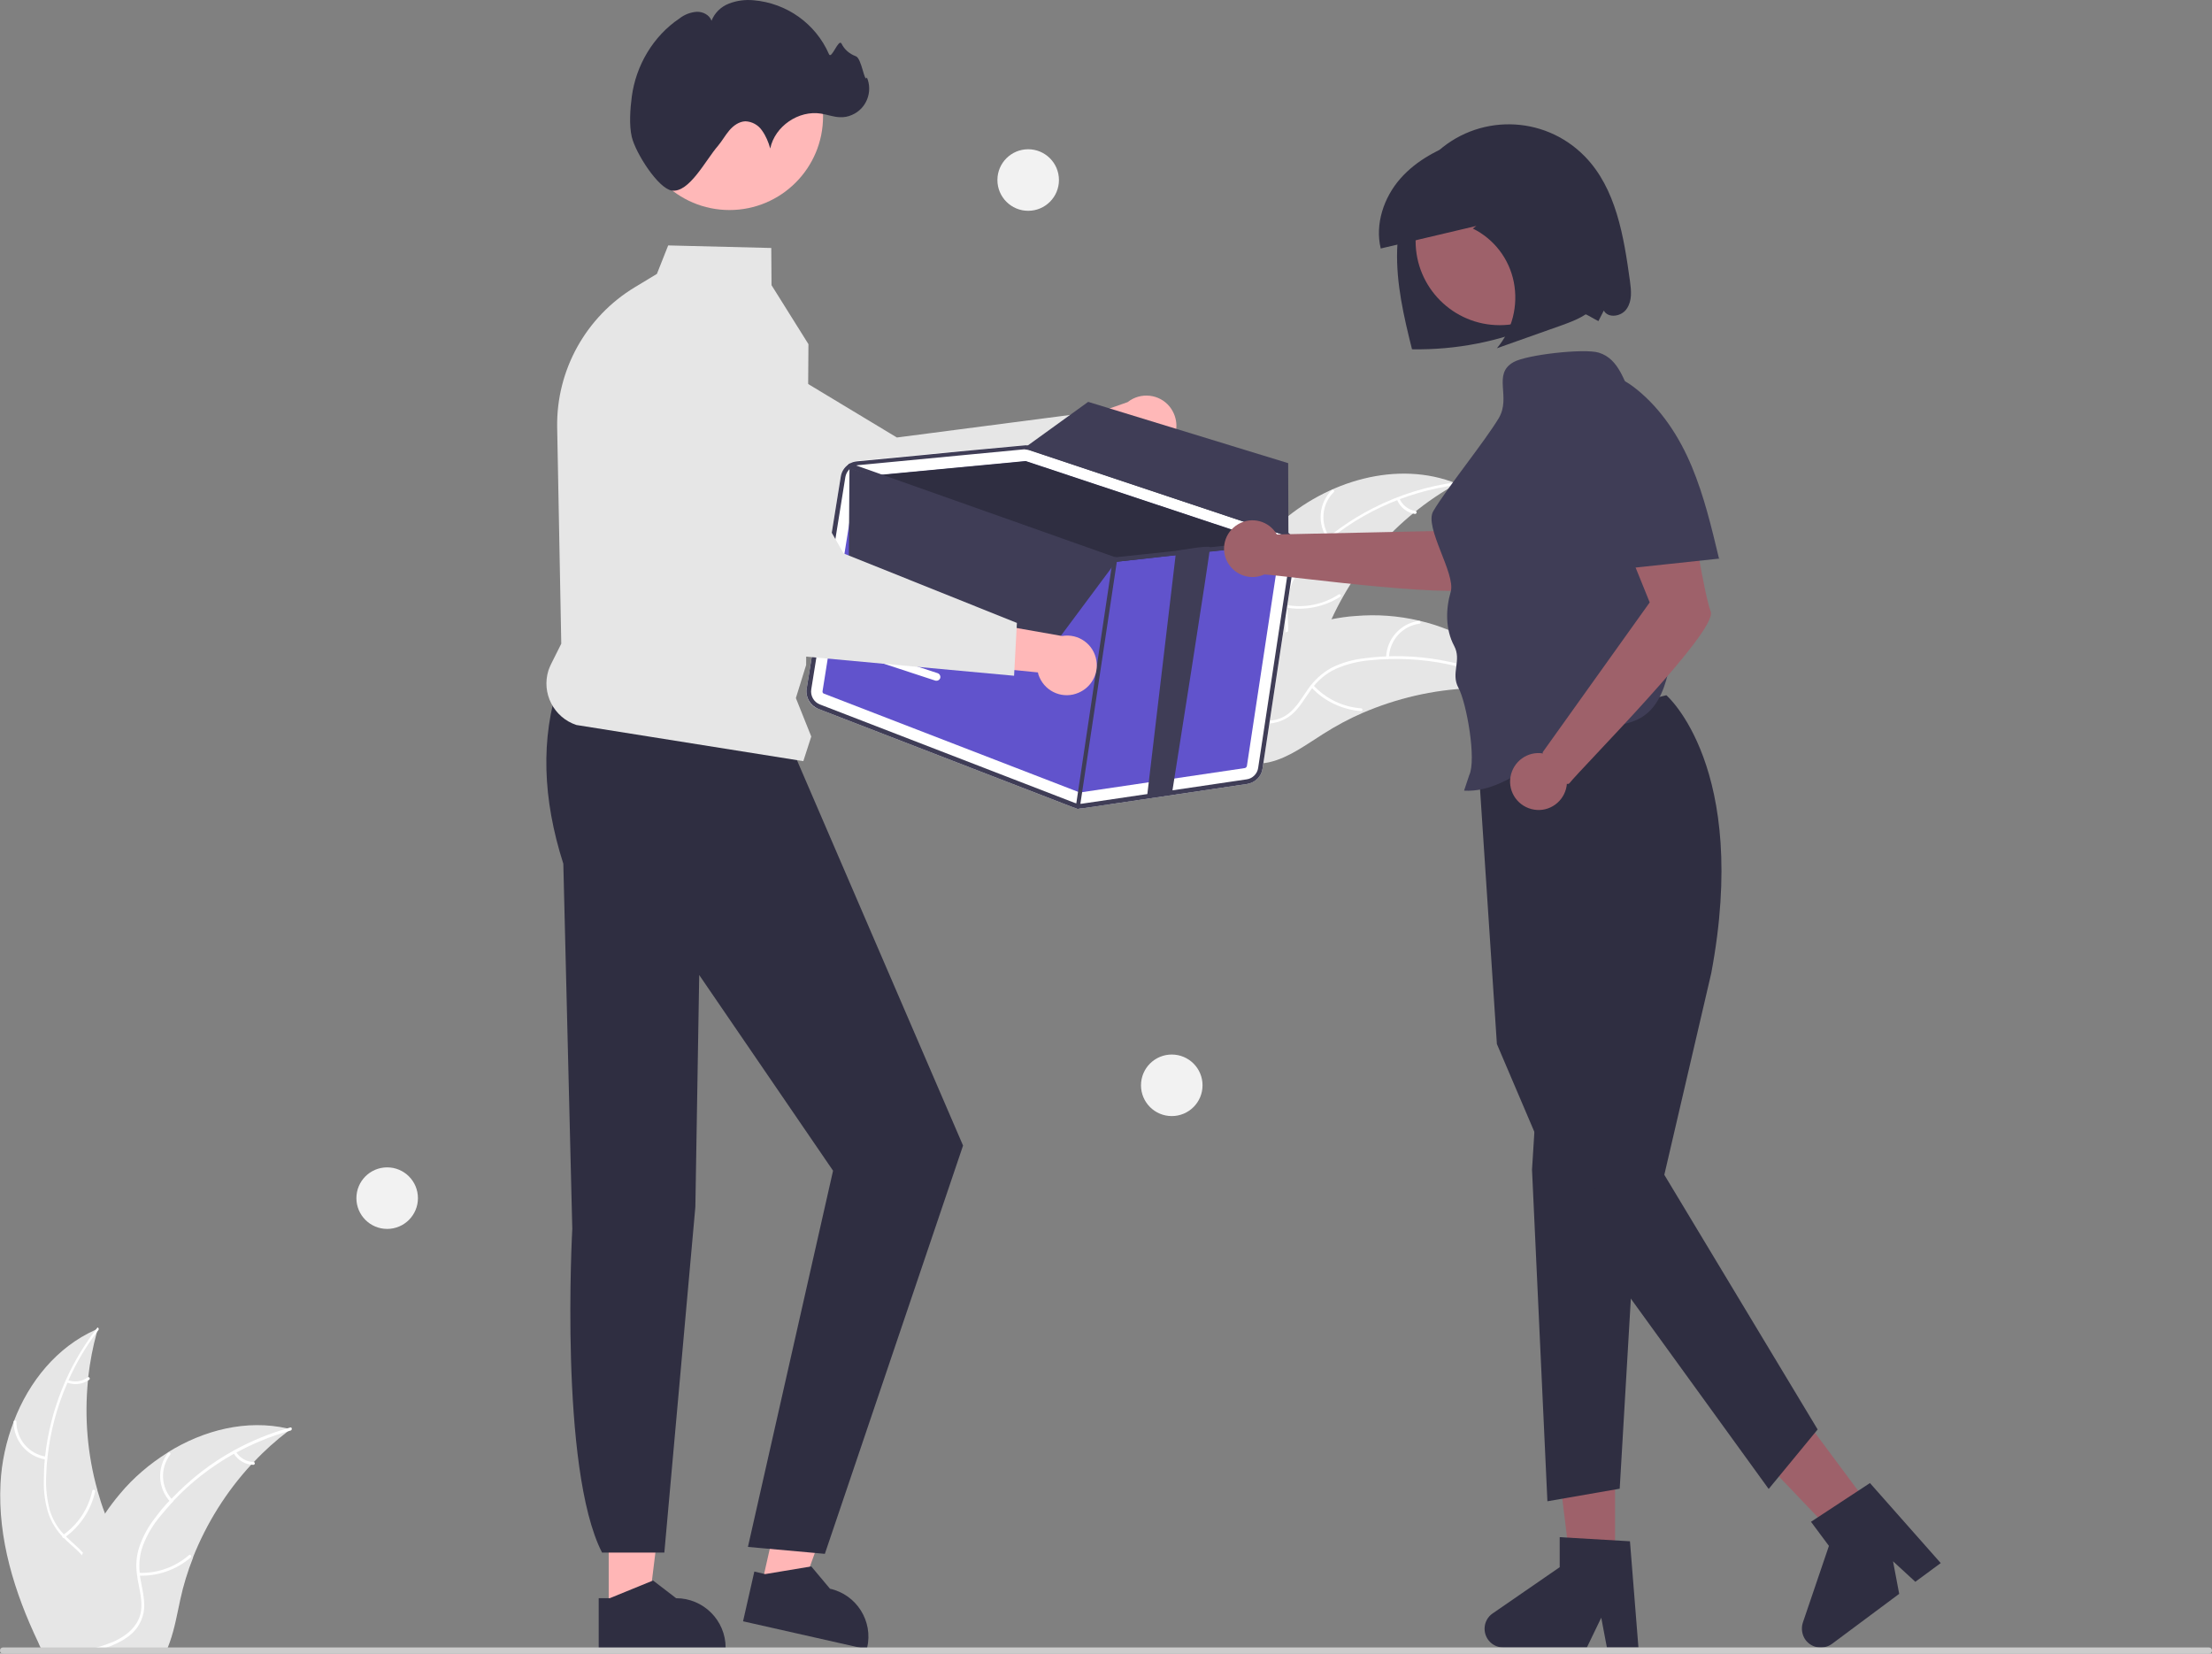 <?xml version="1.0" encoding="utf-8"?>
<!-- Generator: Adobe Illustrator 19.0.0, SVG Export Plug-In . SVG Version: 6.00 Build 0)  -->
<svg version="1.1" id="Calque_1" xmlns="http://www.w3.org/2000/svg" xmlns:xlink="http://www.w3.org/1999/xlink" x="0px" y="0px"
	 viewBox="125 74.2 862.7 644.8" style="enable-background:new 125 74.2 862.7 644.8;" xml:space="preserve">
<rect x="125" y="74.2" width="862.7" height="644.8" fill="#808080" stroke="none"/>
<style type="text/css">
	.st0{fill:#9E616A;}
	.st1{fill:#2F2E41;}
	.st2{fill:#FFB6B6;}
	.st3{fill:#E6E6E6;}
	.st4{fill:#FFFFFF;}
	.st5{fill:#FFB8B8;}
	.st6{fill:#CCCCCC;}
	.st7{fill:#6153CC;}
	.st8{fill:#3F3D56;}
	.st9{fill:#F2F2F2;}
	.st10{fill:#6C63FF;}
</style>
<polygon class="st0" points="754.9,686.9 737.8,686.9 729.6,620.6 754.9,620.6 "/>
<path class="st1" d="M764,716.6h-12.3l-2.2-11.6l-5.6,11.6h-32.6c-4.1,0-7.3-3.3-7.3-7.3c0-2.4,1.2-4.7,3.2-6l26.1-18v-11.7
	l27.4,1.6L764,716.6z"/>
<polygon class="st0" points="856.9,665.2 843.1,675.4 797.1,627.2 817.4,612.1 "/>
<path class="st1" d="M881.9,683.7L872,691l-8.7-8l2.4,12.7l-26.2,19.5c-3.3,2.4-7.9,1.7-10.3-1.5c-1.4-1.9-1.8-4.5-1.1-6.7l10.2-30
	l-7-9.4l23-15.1L881.9,683.7z"/>
<path class="st1" d="M774.9,345.3c0,0,32.6,28.1,17.5,108.4l-18.3,78.6l59.8,99.3l-19.1,23.2L737,547.4l-28.2-66.1L701,363.4
	L774.9,345.3z"/>
<polygon class="st1" points="724.4,500 722.5,530.3 728.5,659.6 756.7,654.7 762.1,562.6 "/>
<polygon class="st2" points="362.4,702.4 377.8,702.4 385.1,643.2 362.4,643.2 "/>
<path class="st1" d="M358.5,697.4h4.3l16.9-6.9l9,6.9l0,0c10.6,0,19.3,8.6,19.3,19.3v0.6h-49.5V697.4z"/>
<polygon class="st2" points="421.9,692.8 436.9,696.1 457.1,640 435,635 "/>
<path class="st1" d="M419.2,687l4.2,1l18-3l7.3,8.7l0,0c10.4,2.3,16.9,12.7,14.5,23l-0.1,0.6l-48.3-10.9L419.2,687z"/>
<path class="st1" d="M343,340.4c-7.2,21.7-6.4,45.3,1.7,70.6l3.5,142.4c0,0-5.2,93.4,11.6,126.2h24.3l12.1-134.8l1.5-90.4l52.2,76.3
	l-33.2,146.7l30,2.7l53.9-159.2L434,366.4L343,340.4z"/>
<path class="st3" d="M623.7,278.6c18.6-16.8,46.3-25.2,69.5-15.8c-23.8,13.2-42.2,34.5-51.9,60c-3.7,9.8-6.8,21.2-15.9,26.4
	c-5.7,3.3-12.7,3.4-19,1.9c-6.3-1.6-12.2-4.8-17.9-7.9h-1.6C594.2,319.1,605.1,295.4,623.7,278.6z"/>
<path class="st4" d="M693.1,263.3c-20.6,2.7-39.8,11.7-54.9,25.9c-3.3,3-6.1,6.5-8.3,10.4c-2,3.8-3,8.2-2.8,12.5
	c0.1,4.1,0.7,8.2-0.2,12.2c-1,4.1-3.7,7.7-7.4,9.7c-4.5,2.6-9.8,3.4-14.9,4.1c-5.7,0.7-11.6,1.3-16.5,4.5c-0.6,0.4-1.2-0.6-0.6-0.9
	c8.6-5.6,19.4-3.5,28.6-7.2c4.3-1.7,8.1-4.8,9.5-9.4c1.2-4,0.6-8.3,0.5-12.4c-0.3-4.2,0.5-8.5,2.3-12.3c2-4,4.7-7.6,7.9-10.7
	c7.1-7,15.4-12.9,24.3-17.4c10.2-5.2,21.2-8.6,32.6-10.1C693.8,262.1,693.8,263.2,693.1,263.3L693.1,263.3z"/>
<path class="st4" d="M642.8,284.4c-4.2-5.9-3.5-14,1.6-19.1c0.5-0.5,1.3,0.3,0.8,0.8c-4.8,4.7-5.4,12.3-1.5,17.8
	C644.2,284.4,643.2,285,642.8,284.4L642.8,284.4z"/>
<path class="st4" d="M626.7,310.1c7.1,1.3,14.4-0.2,20.4-4.1c0.6-0.4,1.2,0.6,0.6,0.9c-6.3,4-13.9,5.5-21.2,4.2
	C625.7,311,626,310,626.7,310.1L626.7,310.1z"/>
<path class="st4" d="M670.8,268.6c1.1,2.6,3.5,4.4,6.3,4.9c0.7,0.1,0.4,1.2-0.3,1.1c-3.1-0.5-5.7-2.6-6.9-5.4
	c-0.1-0.3-0.1-0.6,0.2-0.8C670.3,268.2,670.6,268.3,670.8,268.6L670.8,268.6z"/>
<path class="st3" d="M718.8,343.7c-0.4-0.1-0.9-0.1-1.3-0.2c-5.9-0.8-11.9-1.1-17.9-0.9c-0.5,0-0.9,0-1.4,0
	c-14.4,0.6-28.5,3.9-41.8,9.6c-5.3,2.3-10.3,5-15.2,8.1c-6.7,4.2-13.6,9.4-21.1,11.1c-0.8,0.2-1.6,0.3-2.4,0.4L587,345.1
	c0-0.1-0.1-0.2-0.1-0.3l-1.3-1c0.2-0.2,0.5-0.4,0.7-0.5c0.1-0.1,0.3-0.2,0.4-0.3s0.2-0.1,0.3-0.2c0,0,0.1,0,0.1-0.1
	c0.1-0.1,0.2-0.1,0.2-0.2c1.4-1,2.8-2,4.2-3l0,0c10.8-7.5,22.4-13.8,34.6-18.6c0.4-0.1,0.7-0.3,1.1-0.4c5.5-2,11.2-3.6,16.9-4.8
	c3.2-0.6,6.3-1.1,9.6-1.3c8.3-0.7,16.6-0.1,24.7,1.8c16.1,3.7,30.9,12.6,39.7,26.4C718.4,343,718.6,343.4,718.8,343.7z"/>
<path class="st4" d="M718.4,344.1c-18-10.3-38.8-14.6-59.5-12.4c-4.4,0.4-8.8,1.5-12.9,3.3c-3.9,1.8-7.3,4.7-9.8,8.3
	c-2.4,3.3-4.4,7-7.5,9.6c-3.3,2.7-7.6,3.9-11.8,3.3c-5.2-0.7-9.9-3.1-14.3-5.7c-5-2.9-10.1-5.9-15.9-6.3c-0.7-0.2-0.6-1.3,0.1-1.2
	c10.2,0.7,17.6,8.9,27.2,11.5c4.5,1.2,9.3,1.1,13.2-1.8c3.4-2.5,5.5-6.3,7.8-9.6c2.4-3.5,5.5-6.4,9.3-8.5c4-2,8.3-3.2,12.7-3.7
	c9.9-1.3,20-1.1,29.9,0.7c11.3,2,22.1,5.9,32.1,11.6C719.7,343.5,719,344.4,718.4,344.1L718.4,344.1z"/>
<path class="st4" d="M665.6,330.6c0.2-7.3,5.6-13.3,12.8-14.3c0.7-0.1,0.9,1,0.2,1.1c-6.7,0.9-11.7,6.5-11.9,13.3
	C666.6,331.4,665.5,331.3,665.6,330.6L665.6,330.6z"/>
<path class="st4" d="M637.2,341.4c4.9,5.3,11.6,8.5,18.7,9c0.7,0.1,0.6,1.2-0.1,1.1c-7.4-0.6-14.4-3.9-19.5-9.4
	C635.9,341.6,636.8,340.9,637.2,341.4L637.2,341.4z"/>
<path class="st4" d="M697.4,334.8c-0.6,2.7,0.1,5.6,2.1,7.7c0.5,0.5-0.4,1.2-0.9,0.7c-2.1-2.3-3-5.5-2.3-8.5c0-0.3,0.3-0.5,0.6-0.5
	C697.3,334.2,697.5,334.5,697.4,334.8L697.4,334.8z"/>
<path class="st3" d="M176.3,701.3c-1.5,5.4-5.3,10-9.9,13.3c-0.8,0.5-1.5,1-2.3,1.5c-0.2,0.1-0.5,0.3-0.7,0.4
	c-0.3,0.2-0.5,0.3-0.8,0.5H141c-0.4-0.8-0.8-1.6-1.1-2.4c-9.3-19.5-15.8-40.5-14.7-61.9c0.4-8.3,2.2-16.5,5.2-24.3
	c5.9-15.5,16.8-28.9,31.7-35.6c0.4-0.2,0.8-0.3,1.1-0.5c-0.1,0.4-0.2,0.8-0.4,1.3c-1.6,5.8-2.7,11.6-3.4,17.6
	c-0.1,0.5-0.1,0.9-0.1,1.4c-1.4,14.3-0.2,28.8,3.7,42.7v0.1c0.9,3.1,1.8,6.1,3,9.1c0.9,2.3,1.8,4.7,2.9,7
	C173.2,681,179,691.2,176.3,701.3z"/>
<path class="st4" d="M163.4,592.8c-0.2,0.3-0.4,0.5-0.6,0.8c-4.4,5.8-8.1,12.1-11.1,18.8c-0.2,0.3-0.3,0.7-0.4,1
	c-4.1,9.3-6.7,19.1-7.8,29.2c0,0.1,0,0.1,0,0.2c-0.3,2.4-0.4,4.7-0.5,7.1c-0.2,4.5,0.3,8.9,1.4,13.2c1.1,3.5,2.9,6.7,5.5,9.4
	c0.3,0.3,0.5,0.5,0.8,0.8c0.2,0.2,0.4,0.4,0.6,0.6c2,1.9,4.2,3.7,6.1,5.8c0.9,0.9,1.7,1.9,2.4,3c2.2,3.6,2.8,8,1.6,12.1
	c-1.4,5.1-4.5,9.3-7.6,13.4c-1.6,2-3.2,4.1-4.6,6.3c-0.5,0.8-1,1.6-1.4,2.4h-1.3c0.4-0.8,0.9-1.6,1.4-2.4c3.7-5.8,8.8-10.7,11.5-17
	c1.8-4.3,2.4-9.1,0.1-13.3c-0.7-1.2-1.5-2.4-2.4-3.4c-1.8-2.1-4-3.8-6-5.7c-0.5-0.5-1-1-1.5-1.5c-2.5-2.5-4.4-5.6-5.6-8.9
	c-1.4-4.2-2-8.7-1.9-13.1c0-2.8,0.1-5.7,0.4-8.5c0-0.4,0.1-0.7,0.1-1.1c2-17.9,8.8-34.9,19.7-49.2c0.2-0.3,0.4-0.5,0.6-0.8
	C163,591.5,163.8,592.3,163.4,592.8z"/>
<path class="st4" d="M142.7,643.3c-7.2-1.2-12.4-7.4-12.4-14.7c0-0.3,0.3-0.5,0.6-0.5c0.3,0,0.5,0.2,0.5,0.5
	c0,6.8,4.8,12.5,11.5,13.6C143.7,642.3,143.4,643.4,142.7,643.3L142.7,643.3z"/>
<path class="st4" d="M149.5,672.8c5.9-4.1,10-10.3,11.5-17.3c0.2-0.7,1.2-0.4,1.1,0.3c-1.6,7.3-5.9,13.7-12,18
	C149.5,674.2,148.9,673.2,149.5,672.8L149.5,672.8z"/>
<path class="st4" d="M151.3,612.3c2.6,1,5.6,0.7,7.9-1c0.6-0.4,1.1,0.5,0.6,0.9c-2.5,1.8-5.8,2.2-8.7,1.1c-0.3-0.1-0.5-0.4-0.4-0.7
	C150.7,612.4,151,612.2,151.3,612.3z"/>
<path class="st3" d="M238.4,631.5c-0.4,0.3-0.7,0.5-1.1,0.8c-4.7,3.6-9.2,7.6-13.3,12c-0.3,0.3-0.6,0.7-1,1l0,0
	c-9.7,10.5-17.4,22.8-22.7,36.1v0.1c0,0,0,0,0,0.1c-2.1,5.3-3.8,10.8-5,16.4c-1.2,5.5-2.2,11.3-4.1,16.6c-0.3,0.8-0.6,1.6-0.9,2.4
	h-44.5c0.1-0.8,0.3-1.6,0.5-2.4c2.3-11.6,5.8-22.9,10.5-33.7c0.2-0.4,0.3-0.7,0.5-1.1c2.4-5.3,5.3-10.5,8.6-15.3l0,0l0,0
	c1.8-2.7,3.7-5.2,5.8-7.7c5.3-6.4,11.7-11.8,18.7-16.2c0,0,0.1,0,0.1-0.1c14-8.7,30.7-12.9,46.6-9.3l0,0
	C237.6,631.3,238,631.4,238.4,631.5z"/>
<path class="st4" d="M238.4,632c-0.3,0.1-0.7,0.2-1,0.3c-7,2-13.8,4.8-20.2,8.3c-0.3,0.2-0.6,0.3-1,0.5
	c-8.8,4.9-16.9,11.2-23.8,18.6l0,0c-0.1,0.1-0.2,0.2-0.2,0.3c-1.6,1.7-3.1,3.5-4.6,5.3c-2.9,3.4-5.2,7.3-6.8,11.4
	c-1.3,3.5-1.7,7.2-1.3,10.8c0,0.4,0.1,0.7,0.1,1.1c0,0.3,0.1,0.6,0.1,0.9c0.7,4,1.8,8,1.5,12.1c-0.4,4.2-2.6,8.1-6,10.6
	c-1.2,0.9-2.4,1.7-3.7,2.3c-1.9,1-3.8,1.8-5.8,2.4h-3.9c0.5-0.2,1-0.3,1.6-0.5c1.9-0.5,3.7-1.2,5.5-1.9c1-0.4,2-0.9,3-1.5
	c4-2.3,7.4-5.8,8.1-10.6c0.6-4.1-0.6-8.3-1.3-12.3c-0.1-0.7-0.2-1.4-0.3-2.1c-0.5-3.5-0.2-7.1,0.9-10.5c1.4-4.2,3.6-8.2,6.4-11.7
	c1.7-2.3,3.5-4.5,5.5-6.5c0.2-0.3,0.5-0.5,0.8-0.8c7.1-7.4,15.2-13.8,24.2-18.7l0,0c6.7-3.7,13.8-6.6,21.1-8.7l0,0
	c0.3-0.1,0.7-0.2,1-0.3C238.9,630.7,239,631.8,238.4,632z"/>
<path class="st4" d="M191.5,659.9c-5-5.3-5.4-13.4-1-19.1c0.4-0.6,1.3,0.1,0.9,0.6c-4.1,5.4-3.7,12.9,1,17.8
	C192.8,659.7,192,660.4,191.5,659.9L191.5,659.9z"/>
<path class="st4" d="M179.1,687.5c7.2,0.3,14.2-2.2,19.6-6.9c0.5-0.5,1.2,0.4,0.7,0.9c-5.7,4.9-13,7.4-20.4,7.1
	C178.3,688.6,178.4,687.5,179.1,687.5z"/>
<path class="st4" d="M217,640.3c1.5,2.4,4.1,3.9,6.9,4c0.7,0,0.6,1.1-0.1,1.1c-3.1-0.1-6-1.7-7.6-4.4c-0.2-0.2-0.1-0.6,0.1-0.8
	S216.8,640,217,640.3z"/>
<path class="st5" d="M581.4,247.3c-3.9,5.1-11.2,6.1-16.3,2.2c-0.5-0.4-1.1-0.9-1.5-1.4l-37.8,16.4l3.7-21.1l35.3-12.4
	c5-4,12.4-3.2,16.4,1.8C584.6,237.1,584.7,243.1,581.4,247.3z"/>
<path class="st3" d="M556.2,253.9L468.4,293l-0.2-0.1l-100.1-35.6c-15.5-8.1-22-26.8-14.8-42.8l0,0c7.5-16.6,27-23.9,43.6-16.4
	c1.2,0.5,2.3,1.1,3.4,1.8l74.5,44.9l72.2-9.4L556.2,253.9z"/>
<path class="st6" d="M987.7,717.8c0,0.7-0.5,1.2-1.2,1.2l0,0H126.2c-0.7,0-1.2-0.5-1.2-1.2s0.5-1.2,1.2-1.2h860.3
	C987.2,716.6,987.7,717.1,987.7,717.8L987.7,717.8z"/>
<path class="st3" d="M438.3,371l-88.5-14.1c-8.8-2.9-13.7-12.4-10.9-21.3c0.3-0.8,0.6-1.6,1-2.4l4-8l-1.6-84.3
	c-0.4-22.3,11.2-43.2,30.3-54.7l8.6-5.2l4.4-11.1l40.2,1l0.1,14.5l14.4,23v0.1l-0.9,125l-4,12.9l6,15L438.3,371z"/>
<circle class="st5" cx="409.5" cy="119.6" r="36.5"/>
<path class="st1" d="M371.4,127.6c-1.1-4.6-0.6-11.1,0-15.7c1.6-12.1,8.3-23.6,18.6-30.5c1.9-1.5,4.2-2.4,6.7-2.6
	c2.4-0.1,5,1.2,5.8,3.5c1.2-3.1,3.7-5.5,6.8-6.7s6.4-1.6,9.6-1.3c12.9,1.1,24.2,9.1,29.4,21c1,2.3,3.7-6.2,4.9-4.1
	c1.1,2.3,3.1,4,5.5,4.9c2.4,0.7,3.4,10.7,4.4,8.3c2.4,5.6-0.2,12.2-5.8,14.6c-1.5,0.7-3.2,1-4.8,0.9c-2.5-0.1-4.8-1-7.3-1.4
	c-8.7-1.4-18,4.9-19.8,13.6c-0.7-2.5-1.7-4.9-3.2-7c-1.5-2.2-3.9-3.5-6.5-3.6c-2.5,0.1-4.7,1.7-6.3,3.6s-2.8,4.1-4.4,6
	c-4.8,5.5-11.2,18.4-18,17.4C381.7,147.7,372.9,133.9,371.4,127.6z"/>
<path class="st4" d="M630.4,288.8c0.5-3.4-1.5-6.8-4.8-7.9l-98.4-32.8c-0.9-0.3-1.9-0.4-2.9-0.3l-24.7,2.3l-14.2,1.3l-26.1,2.5
	c-3.2,0.3-5.9,2.8-6.4,6l-13.3,82.9c-0.5,3.3,1.3,6.6,4.5,7.8l99.4,38.4c0.5,0.2,1,0.3,1.4,0.4c0.7,0.1,1.5,0.1,2.2,0l64.3-9.5
	c3.1-0.5,5.6-2.9,6-6L630.4,288.8z"/>
<path class="st7" d="M446.4,344.7l99.4,38.4c0.1,0.1,0.3,0.1,0.5,0.1l64.2-9.5c0.4-0.1,0.7-0.4,0.8-0.8l12.9-85.1
	c0.1-0.4-0.2-0.8-0.6-1l-0.7-0.2l-97.8-32.5H525c-0.1,0-0.2,0-0.2,0l-60.2,5.7l-4.8,0.4c-0.4,0-0.7,0.3-0.8,0.7l-13.2,82.8
	C445.7,344.2,446,344.6,446.4,344.7z"/>
<path class="st1" d="M464.6,259.7l60.2-5.7c0.1,0,0.2,0,0.2,0h0.1l97.8,32.5l-25.8,2.7l-9.7,1l-27.4,3.1c-0.1,0-0.2,0-0.2,0
	s-0.1,0-0.2,0L464.6,259.7z"/>
<path class="st8" d="M444.1,350.6l99.4,38.4c0.5,0.2,1,0.3,1.5,0.4c0.7,0.1,1.5,0.1,2.2,0l64.2-9.5c3.1-0.5,5.6-2.9,6-6l12.9-85.1
	c0.2-1.3,0-2.5-0.4-3.7c-0.1-0.2-0.1-0.3-0.2-0.5c-0.5-1.1-1.3-2-2.3-2.7c-0.6-0.4-1.2-0.7-1.9-1h-0.1l-98.3-32.7
	c-0.4-0.1-0.8-0.2-1.2-0.3c-0.6-0.1-1.1-0.1-1.7,0l-24.7,2.3l-14.2,1.4l-26.1,2.5c-1.1,0.1-2.1,0.4-3,1c-0.1,0-0.1,0.1-0.2,0.1
	l-0.1,0.1c-1.6,1.1-2.7,2.8-3,4.8l-13.3,82.7C439.1,346.1,441,349.3,444.1,350.6z M454.7,260.2c0.2-1,0.6-1.9,1.3-2.7
	c0.2-0.2,0.4-0.5,0.7-0.7c0.7-0.5,1.5-0.9,2.3-1.1c0.2,0,0.3-0.1,0.5-0.1l44-4.2l21-2c0.1,0,0.3,0,0.4,0c0.3,0,0.6,0,0.9,0.1
	c0.3,0,0.6,0.1,0.8,0.2l98.4,32.9c0.1,0,0.1,0.1,0.2,0.1c0.9,0.3,1.7,0.9,2.3,1.7c0.9,1.2,1.4,2.7,1.1,4.1l-12.9,85.1
	c-0.3,2.3-2.2,4.2-4.5,4.5l-64.3,9.5c-0.9,0.1-1.9,0-2.7-0.3l-99.4-38.4c-2.4-0.9-3.8-3.4-3.4-5.9L454.7,260.2z"/>
<path class="st8" d="M455.7,255.6c0.1-0.2,0.1-0.3,0.3-0.4l0.1-0.1c0,0,0.1,0,0.1-0.1c0.2-0.1,0.4-0.1,0.6,0l2.1,0.7L560,291.5
	l23.7-2.5l13.2-1.4l28-3l2.5-0.3l0.5-0.1c0.4,0,0.8,0.2,1,0.7v0.1c0,0.4-0.2,0.8-0.6,0.9c-0.1,0-0.2,0.1-0.2,0.1l-3.4,0.4l-27.6,2.9
	l-9.7,1l-27.4,3c-0.1,0-0.2,0-0.2,0s-0.1,0-0.2,0l-103-36.3l-0.3-0.1c-0.1,0-0.2-0.1-0.2-0.1C455.7,256.4,455.6,256,455.7,255.6z"/>
<path class="st8" d="M545.3,389.6c-0.5-0.1-0.8-0.5-0.7-1l14.4-96.4c0.1-0.5,0.5-0.8,1-0.8l0,0c0.5,0.1,0.8,0.5,0.7,1l-14.5,96.3
	C546.2,389.3,545.8,389.7,545.3,389.6L545.3,389.6z"/>
<path class="st8" d="M582.1,383.5l-9.7,1l11.3-95.5c0,0,12.9-2.3,13.2-1.4C597.2,288.1,582.2,382.9,582.1,383.5z"/>
<polygon class="st8" points="456.3,256.7 456,300.3 533.1,329.7 560.8,292.5 "/>
<path class="st8" d="M627.5,284.3c-0.6-0.8-1.5-1.4-2.5-1.7l-98.4-32.8c-0.3-0.1-0.6-0.2-0.8-0.2c-0.3-0.1-0.6-0.1-1-0.1l0.2-1
	l1-0.7l23.4-16.9l78,23.9l0.1,27.1V284.3z"/>
<path class="st4" d="M460.2,326.7c0.1,0,0.2,0,0.3,0.1l30.2,9.9c0.8,0.3,1.2,1.1,1,1.9c-0.3,0.8-1.1,1.2-1.9,1l-30.2-9.9
	c-0.8-0.3-1.2-1.1-1-1.9C458.8,327,459.5,326.6,460.2,326.7L460.2,326.7z"/>
<circle class="st9" cx="582" cy="497.4" r="12"/>
<circle class="st9" cx="276" cy="541.4" r="12"/>
<circle class="st9" cx="526" cy="144.4" r="12"/>
<path class="st5" d="M545.7,344.3c-5.9,2.6-12.7-0.1-15.3-6c-0.3-0.6-0.5-1.3-0.6-1.9l-41-4.1l13.5-16.6l36.9,6.5
	c6.4-1.1,12.4,3.2,13.4,9.6C553.5,337,550.6,342.2,545.7,344.3z"/>
<path class="st3" d="M520.5,337.7l-95.7-8.8l-0.1-0.2l-69.9-80c-9.5-14.6-6-34.1,8-44.5l0,0c14.6-10.8,35.2-7.7,46,7
	c0.8,1,1.5,2.1,2.1,3.2L454,290l67.6,27.1L520.5,337.7z"/>
<path class="st1" d="M760.7,183.8c-2.4-17.4-5.4-36.2-17.7-48.7c-16-16.3-42.1-16.6-58.5-0.7c-0.4,0.4-0.9,0.9-1.3,1.3
	c-9,9.5-12.9,23-13.3,36s2.6,26,5.8,38.7c17.1,0.3,34.1-3,49.8-9.8c3.9-1.7,7.8-3.6,11.9-4.7c4.1-1.1,7.1,1.6,11,3.5l2.1-4.1
	c1.7,3.2,7.1,2.3,9-0.8C761.6,191.4,761.2,187.5,760.7,183.8z"/>
<path class="st0" d="M692.9,281.1l-69.9,1.5c-3.1-5.3-9.8-7.1-15.1-4c-5.3,3.1-7.1,9.8-4,15.1c2.9,4.9,9,6.9,14.2,4.5
	c9.3,0.5,81.8,10.8,86.1,4.2c4.4-6.7,27.8-30.5,27.8-30.5l-18-25.6L692.9,281.1z"/>
<circle class="st0" cx="709.9" cy="168.2" r="32.8"/>
<path class="st10" d="M555.7,245.8"/>
<path class="st8" d="M762.5,231.4c-3.9-7.7-5.7-17.2-14-19.7c-5.6-1.7-28.1,0.8-33.2,3.7c-8.4,4.7-0.8,13.6-5.8,21.9
	c-5.4,9-20.1,27.1-25.5,36.2c-3.7,6.2,8.8,24.4,6.8,31.4c-2,6.9-2.1,14.7,1.3,21.1c3.1,5.7-1.4,10.7,1.7,16.4
	c3.2,5.9,7.1,28.1,4.2,34.1l-2,6c19.8,1.2,36.5-22.5,56.3-25c4.9-0.6,10-1.4,14-4.3c5.9-4.2,8.3-11.8,9.8-18.9
	C783.1,299.4,778.3,263.2,762.5,231.4z"/>
<path class="st0" d="M792.2,312.7c-2.8-7.5-7.8-40.5-7.8-40.5l-31.3-0.9l15.3,37.8l-41.8,58.5c0,0,0.1,0.1,0.2,0.4
	c-6-1-11.7,3.1-12.7,9.2c-1,6,3.1,11.7,9.2,12.7c6,1,11.7-3.1,12.7-9.2c0-0.3,0.1-0.6,0.1-0.9c0.3,0.2,0.7,0.1,1-0.2
	C741.8,373.6,795,320.3,792.2,312.7z"/>
<path class="st8" d="M795.4,291.9c-2.9-12.1-5.8-24.3-10.6-35.8c-4.8-11.5-11.8-22.3-21.5-30.1c-3.1-2.5-6.6-4.7-10.5-5.4
	c-3.9-0.8-8.3,0.1-11.1,3c-4.4,4.6-3.1,12-1.5,18.2c4.8,18.2,9.5,36.4,14.3,54.6c13.7-1.5,27.5-2.9,41.2-4.4L795.4,291.9z"/>
<path class="st1" d="M750.1,172.8c-1.2-7.9-2.5-16-5.3-23.4c-2.8-7.5-7.4-14.5-14-18.7c-10.4-6.7-23.9-5.4-35.5-1.6
	c-9,3-17.8,7.5-24.2,14.8s-9.9,17.7-7.6,27.2c12.4-2.9,24.9-5.9,37.3-8.8l-1.4,1c8.3,4.1,14.2,11.8,16,20.9
	c1.8,9.2-0.6,18.7-6.6,25.8c8.5-3,17-6,25.4-9c5.2-1.9,10.8-4,13.9-8.8C752,186.7,751.1,179.4,750.1,172.8z"/>
</svg>
